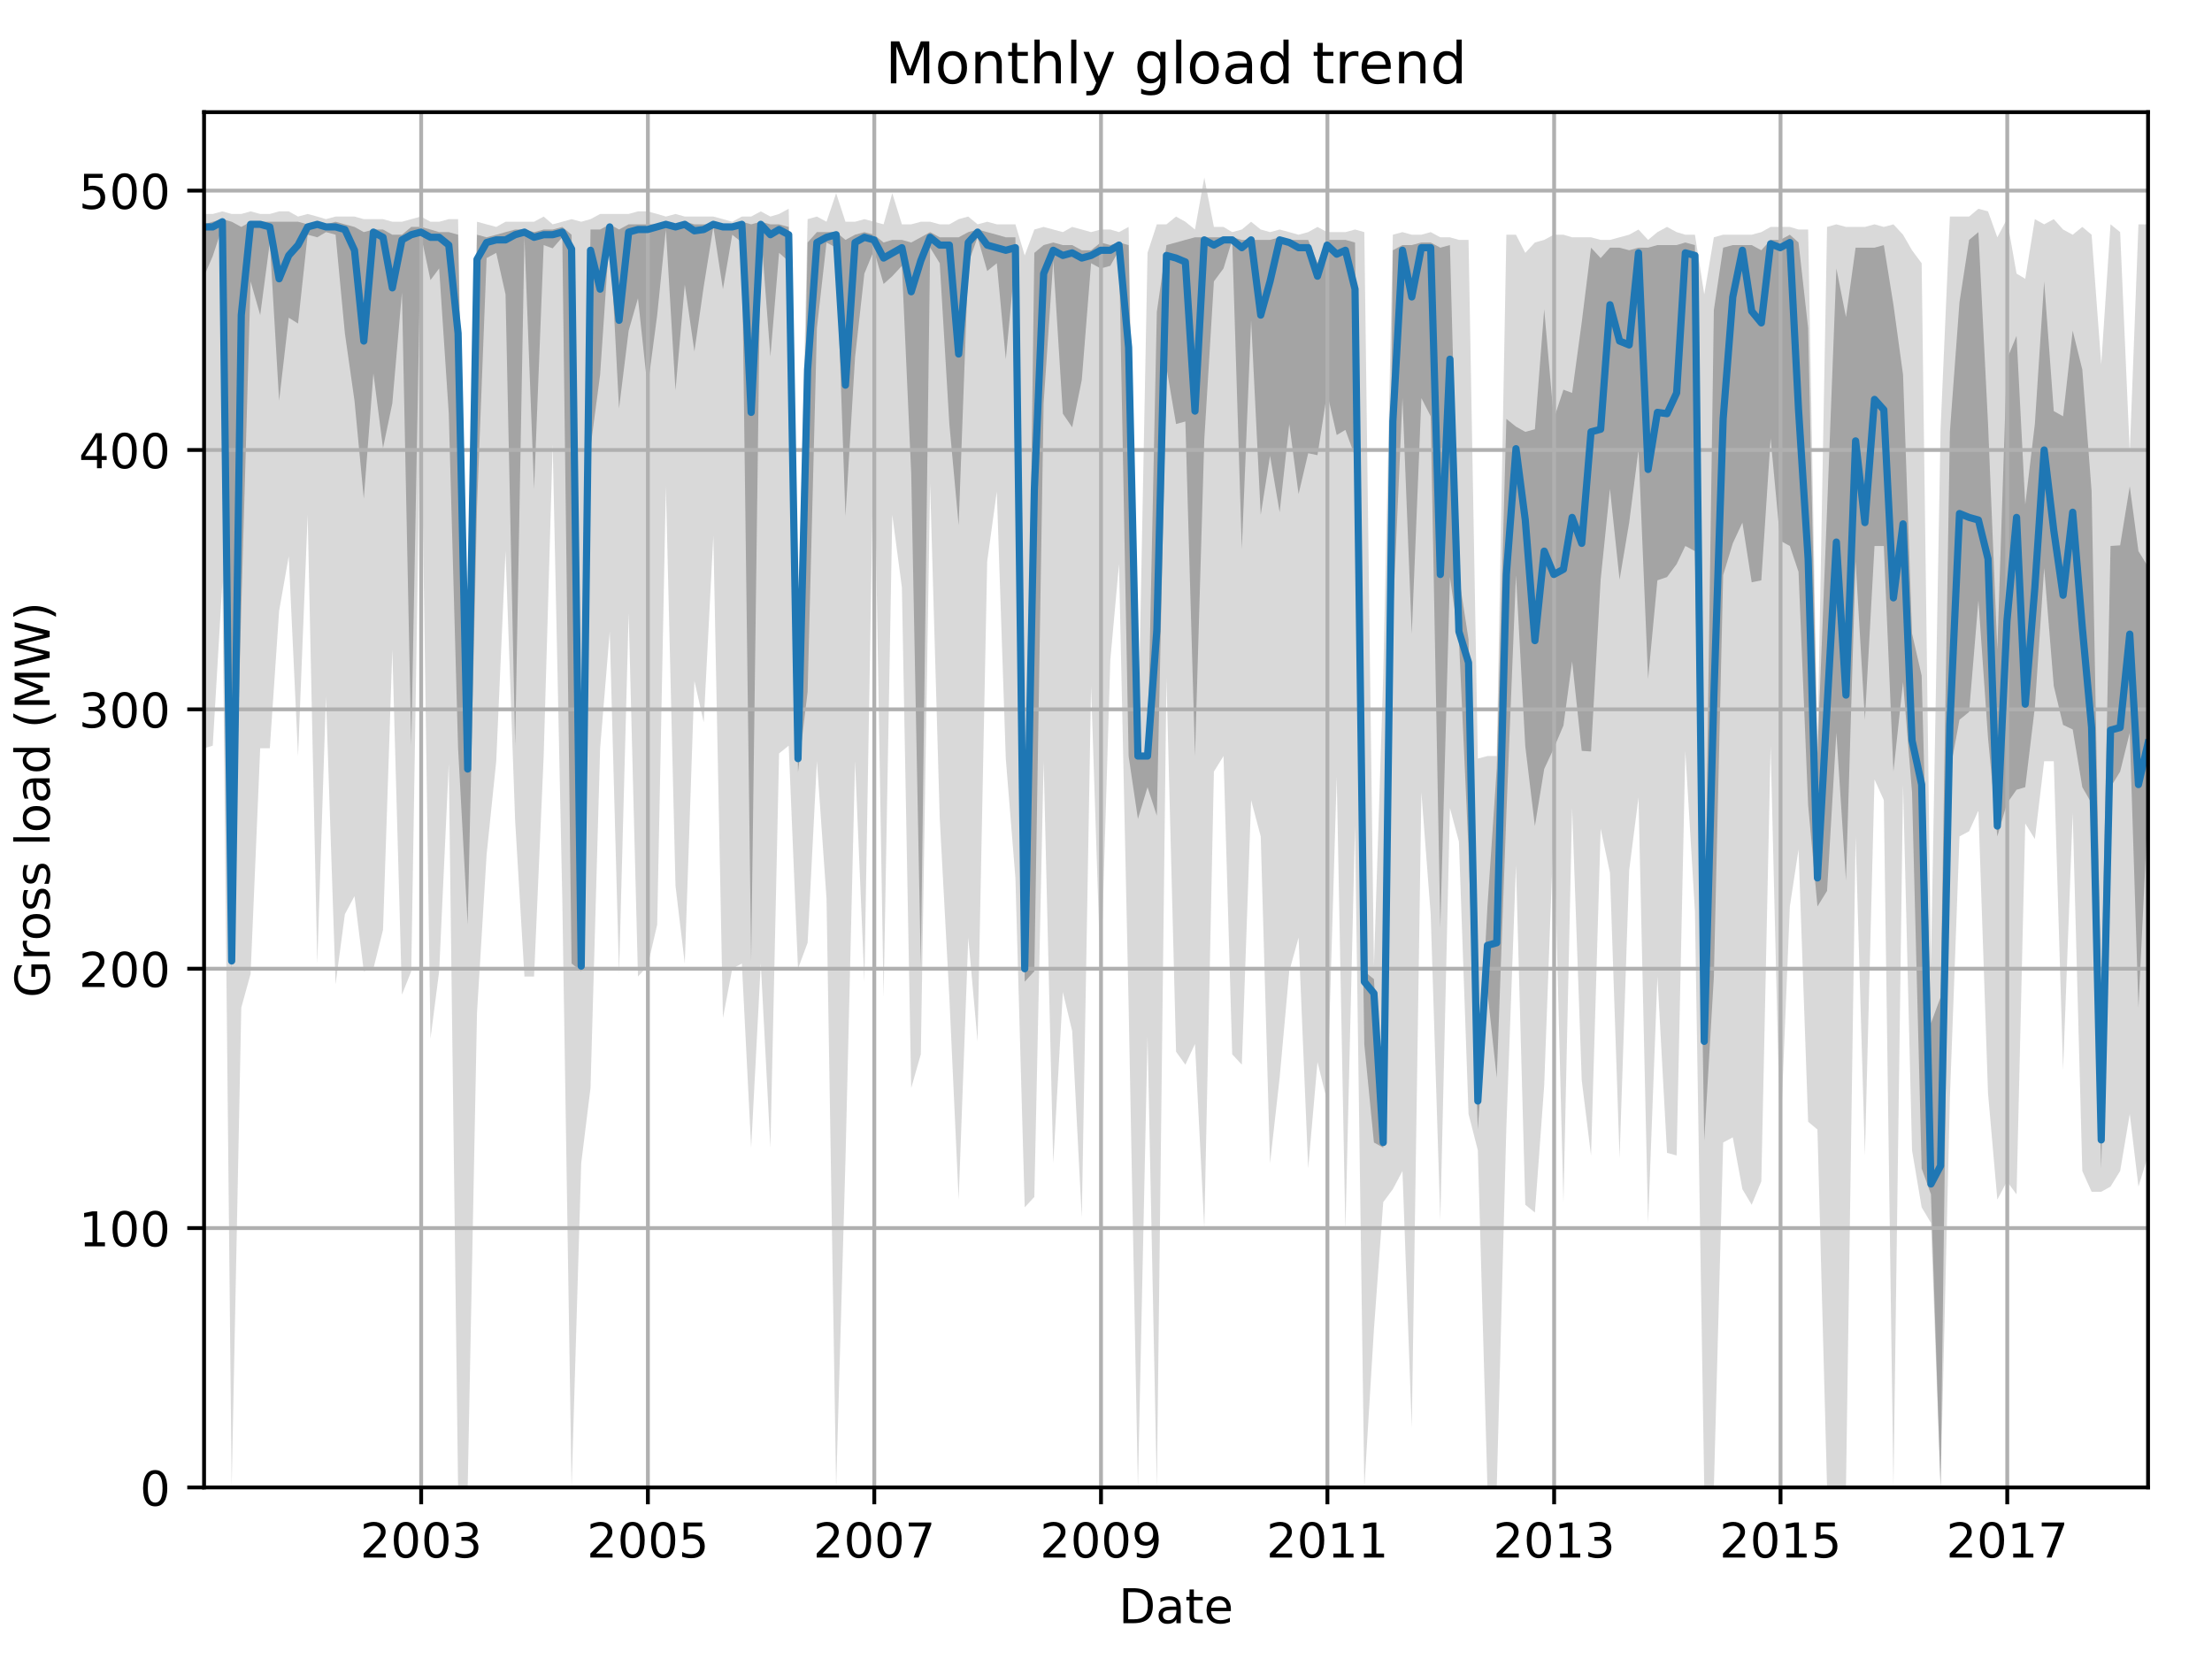 <?xml version="1.0" encoding="utf-8" standalone="no"?>
<!DOCTYPE svg PUBLIC "-//W3C//DTD SVG 1.1//EN"
  "http://www.w3.org/Graphics/SVG/1.1/DTD/svg11.dtd">
<!-- Created with matplotlib (http://matplotlib.org/) -->
<svg height="345.6pt" version="1.1" viewBox="0 0 460.8 345.6" width="460.8pt" xmlns="http://www.w3.org/2000/svg" xmlns:xlink="http://www.w3.org/1999/xlink">
 <defs>
  <style type="text/css">
*{stroke-linecap:butt;stroke-linejoin:round;}
  </style>
 </defs>
 <g id="figure_1">
  <g id="patch_1">
   <path d="M 0 345.6 
L 460.8 345.6 
L 460.8 0 
L 0 0 
z
" style="fill:none;"/>
  </g>
  <g id="axes_1">
   <g id="patch_2">
    <path d="M 42.511 309.863 
L 447.48 309.863 
L 447.48 23.365 
L 42.511 23.365 
z
" style="fill:none;"/>
   </g>
   <g id="PolyCollection_1">
    <path clip-path="url(#p4385feba53)" d="M 42.511 44.572 
L 42.511 155.876 
L 44.32 155.335 
L 46.323 121.296 
L 48.261 309.863 
L 50.264 209.906 
L 52.203 202.882 
L 54.205 155.876 
L 56.208 155.876 
L 58.147 127.239 
L 60.149 115.893 
L 62.088 157.497 
L 64.091 107.248 
L 66.094 200.721 
L 67.903 145.069 
L 69.905 205.044 
L 71.844 190.455 
L 73.847 186.673 
L 75.785 202.342 
L 77.788 201.802 
L 79.791 193.697 
L 81.729 135.344 
L 83.732 207.205 
L 85.67 202.342 
L 87.673 79.692 
L 89.676 216.39 
L 91.485 202.342 
L 93.488 159.117 
L 95.426 309.863 
L 97.429 309.863 
L 99.367 210.987 
L 101.37 178.028 
L 103.373 158.577 
L 105.311 114.812 
L 107.314 171.004 
L 109.252 203.423 
L 111.255 203.423 
L 113.258 157.497 
L 115.132 92.66 
L 117.135 187.214 
L 119.073 309.863 
L 121.076 242.325 
L 123.014 226.656 
L 125.017 155.876 
L 127.02 131.562 
L 128.958 202.882 
L 130.961 127.78 
L 132.899 203.423 
L 134.902 201.262 
L 136.905 192.617 
L 138.714 101.305 
L 140.717 184.512 
L 142.655 200.721 
L 144.658 141.828 
L 146.596 150.473 
L 148.599 111.57 
L 150.602 212.068 
L 152.54 201.802 
L 154.543 200.721 
L 156.481 239.083 
L 158.484 200.721 
L 160.487 239.083 
L 162.296 156.956 
L 164.299 155.335 
L 166.237 201.802 
L 168.24 196.399 
L 170.178 158.577 
L 172.181 187.214 
L 174.184 309.863 
L 176.123 241.785 
L 178.125 158.577 
L 180.064 204.503 
L 182.067 88.337 
L 184.069 207.745 
L 185.878 107.248 
L 187.881 122.377 
L 189.82 226.656 
L 191.822 219.632 
L 193.761 100.764 
L 195.764 170.464 
L 197.767 207.745 
L 199.705 249.889 
L 201.708 195.318 
L 203.646 216.93 
L 205.649 116.973 
L 207.652 102.385 
L 209.525 158.037 
L 211.528 182.891 
L 213.466 251.51 
L 215.469 249.349 
L 217.408 158.577 
L 219.41 242.325 
L 221.413 206.665 
L 223.352 214.769 
L 225.355 253.671 
L 227.293 142.908 
L 229.296 203.963 
L 231.299 137.505 
L 233.108 117.514 
L 235.11 209.366 
L 237.049 309.863 
L 239.052 215.85 
L 240.99 309.863 
L 242.993 141.287 
L 244.996 219.092 
L 246.934 221.793 
L 248.937 217.471 
L 250.875 255.833 
L 252.878 160.738 
L 254.881 157.497 
L 256.69 219.632 
L 258.693 221.793 
L 260.631 166.682 
L 262.634 174.246 
L 264.572 242.325 
L 266.575 224.495 
L 268.578 202.342 
L 270.516 195.318 
L 272.519 243.406 
L 274.457 221.253 
L 276.46 229.358 
L 278.463 161.819 
L 280.272 256.373 
L 282.275 172.085 
L 284.213 309.863 
L 286.216 276.905 
L 288.154 250.43 
L 290.157 247.728 
L 292.16 243.946 
L 294.098 297.436 
L 296.101 165.061 
L 298.04 190.455 
L 300.042 254.212 
L 302.045 168.303 
L 303.919 175.327 
L 305.922 232.059 
L 307.86 239.623 
L 309.863 309.863 
L 311.801 309.863 
L 313.804 234.761 
L 315.807 180.19 
L 317.745 250.97 
L 319.748 252.591 
L 321.686 226.116 
L 323.689 171.545 
L 325.692 250.43 
L 327.501 168.303 
L 329.504 225.035 
L 331.442 240.704 
L 333.445 172.625 
L 335.384 181.81 
L 337.386 241.244 
L 339.389 181.27 
L 341.328 166.142 
L 343.33 254.752 
L 345.269 203.423 
L 347.272 240.164 
L 349.274 240.704 
L 351.083 156.416 
L 353.086 189.915 
L 355.025 309.863 
L 357.028 309.863 
L 358.966 238.003 
L 360.969 236.922 
L 362.972 247.728 
L 364.91 250.97 
L 366.913 246.107 
L 368.851 155.335 
L 370.854 238.003 
L 372.857 188.834 
L 374.666 176.948 
L 376.669 233.68 
L 378.607 235.301 
L 380.61 309.863 
L 382.548 309.863 
L 384.551 309.863 
L 386.554 174.246 
L 388.492 240.704 
L 390.495 162.359 
L 392.433 166.682 
L 394.436 309.863 
L 396.439 163.44 
L 398.313 239.623 
L 400.315 251.51 
L 402.254 254.752 
L 404.257 309.863 
L 406.195 228.817 
L 408.198 174.246 
L 410.201 173.166 
L 412.139 168.843 
L 414.142 227.737 
L 416.08 249.889 
L 418.083 246.107 
L 420.086 248.809 
L 421.895 171.545 
L 423.898 174.786 
L 425.836 158.577 
L 427.839 158.577 
L 429.777 222.874 
L 431.78 169.383 
L 433.783 243.946 
L 435.721 248.268 
L 437.724 248.268 
L 439.662 247.188 
L 441.665 243.946 
L 443.668 232.059 
L 445.477 247.188 
L 447.48 240.704 
L 447.48 46.733 
L 447.48 46.733 
L 445.477 46.733 
L 443.668 94.281 
L 441.665 48.354 
L 439.662 46.733 
L 437.724 75.91 
L 435.721 48.895 
L 433.783 47.274 
L 431.78 48.895 
L 429.777 47.814 
L 427.839 45.653 
L 425.836 46.733 
L 423.898 45.653 
L 421.895 58.08 
L 420.086 56.999 
L 418.083 45.653 
L 416.08 49.435 
L 414.142 44.032 
L 412.139 43.492 
L 410.201 45.112 
L 408.198 45.112 
L 406.195 45.112 
L 404.257 89.418 
L 402.254 201.262 
L 400.315 54.838 
L 398.313 52.136 
L 396.439 48.895 
L 394.436 46.733 
L 392.433 47.274 
L 390.495 46.733 
L 388.492 47.274 
L 386.554 47.274 
L 384.551 47.274 
L 382.548 46.733 
L 380.61 47.274 
L 378.607 155.876 
L 376.669 47.814 
L 374.666 47.814 
L 372.857 47.274 
L 370.854 47.274 
L 368.851 47.274 
L 366.913 48.354 
L 364.91 48.895 
L 362.972 48.895 
L 360.969 48.895 
L 358.966 48.895 
L 357.028 49.435 
L 355.025 61.322 
L 353.086 48.895 
L 351.083 48.895 
L 349.274 48.354 
L 347.272 47.274 
L 345.269 48.354 
L 343.33 49.975 
L 341.328 47.814 
L 339.389 48.895 
L 337.386 49.435 
L 335.384 49.975 
L 333.445 49.975 
L 331.442 49.435 
L 329.504 49.435 
L 327.501 49.435 
L 325.692 48.895 
L 323.689 48.895 
L 321.686 49.975 
L 319.748 50.516 
L 317.745 52.677 
L 315.807 48.895 
L 313.804 48.895 
L 311.801 157.497 
L 309.863 157.497 
L 307.86 158.037 
L 305.922 49.975 
L 303.919 49.975 
L 302.045 49.435 
L 300.042 49.435 
L 298.04 48.354 
L 296.101 48.895 
L 294.098 48.895 
L 292.16 48.354 
L 290.157 48.895 
L 288.154 140.747 
L 286.216 201.262 
L 284.213 48.354 
L 282.275 47.814 
L 280.272 48.354 
L 278.463 48.354 
L 276.46 48.354 
L 274.457 47.274 
L 272.519 48.354 
L 270.516 48.895 
L 268.578 48.354 
L 266.575 47.814 
L 264.572 48.354 
L 262.634 47.814 
L 260.631 46.193 
L 258.693 47.814 
L 256.69 48.354 
L 254.881 47.274 
L 252.878 47.274 
L 250.875 37.008 
L 248.937 47.814 
L 246.934 46.193 
L 244.996 45.112 
L 242.993 46.733 
L 240.99 46.733 
L 239.052 52.677 
L 237.049 155.876 
L 235.11 47.274 
L 233.108 48.354 
L 231.299 47.814 
L 229.296 47.814 
L 227.293 48.354 
L 225.355 47.814 
L 223.352 47.274 
L 221.413 48.354 
L 219.41 47.814 
L 217.408 47.274 
L 215.469 47.814 
L 213.466 53.217 
L 211.528 46.733 
L 209.525 46.733 
L 207.652 46.733 
L 205.649 46.193 
L 203.646 46.733 
L 201.708 45.112 
L 199.705 45.653 
L 197.767 46.733 
L 195.764 46.733 
L 193.761 46.193 
L 191.822 46.193 
L 189.82 46.733 
L 187.881 46.733 
L 185.878 40.25 
L 184.069 46.733 
L 182.067 46.193 
L 180.064 45.653 
L 178.125 46.193 
L 176.123 46.193 
L 174.184 40.25 
L 172.181 46.193 
L 170.178 45.112 
L 168.24 45.653 
L 166.237 133.723 
L 164.299 43.492 
L 162.296 44.572 
L 160.487 45.112 
L 158.484 44.032 
L 156.481 45.112 
L 154.543 45.112 
L 152.54 46.193 
L 150.602 45.653 
L 148.599 45.112 
L 146.596 45.112 
L 144.658 45.112 
L 142.655 45.112 
L 140.717 44.572 
L 138.714 45.112 
L 136.905 44.572 
L 134.902 44.032 
L 132.899 44.032 
L 130.961 44.572 
L 128.958 44.572 
L 127.02 44.572 
L 125.017 44.572 
L 123.014 45.653 
L 121.076 46.193 
L 119.073 45.653 
L 117.135 46.193 
L 115.132 46.733 
L 113.258 45.112 
L 111.255 46.193 
L 109.252 46.193 
L 107.314 46.193 
L 105.311 46.193 
L 103.373 47.274 
L 101.37 46.733 
L 99.367 46.193 
L 97.429 155.335 
L 95.426 45.653 
L 93.488 45.653 
L 91.485 46.193 
L 89.676 46.193 
L 87.673 45.112 
L 85.67 45.653 
L 83.732 46.193 
L 81.729 46.193 
L 79.791 45.653 
L 77.788 45.653 
L 75.785 45.653 
L 73.847 45.112 
L 71.844 45.112 
L 69.905 45.112 
L 67.903 45.653 
L 66.094 45.112 
L 64.091 44.572 
L 62.088 45.112 
L 60.149 44.032 
L 58.147 44.032 
L 56.208 44.572 
L 54.205 44.572 
L 52.203 44.032 
L 50.264 44.572 
L 48.261 44.572 
L 46.323 44.032 
L 44.32 44.572 
L 42.511 44.572 
z
" style="fill:#808080;fill-opacity:0.3;"/>
   </g>
   <g id="PolyCollection_2">
    <path clip-path="url(#p4385feba53)" d="M 42.511 46.733 
L 42.511 57.54 
L 44.32 53.352 
L 46.323 47.274 
L 48.261 202.342 
L 50.264 126.699 
L 52.203 58.62 
L 54.205 65.644 
L 56.208 50.516 
L 58.147 83.474 
L 60.149 66.184 
L 62.088 67.4 
L 64.091 48.895 
L 66.094 49.435 
L 67.903 48.354 
L 69.905 48.895 
L 71.844 69.426 
L 73.847 83.474 
L 75.785 103.871 
L 77.788 77.801 
L 79.791 93.335 
L 81.729 84.015 
L 83.732 60.916 
L 85.67 155.335 
L 87.673 48.895 
L 89.676 58.35 
L 91.485 55.919 
L 93.488 86.176 
L 95.426 155.876 
L 97.429 192.617 
L 99.367 105.627 
L 101.37 53.757 
L 103.373 52.677 
L 105.311 61.322 
L 107.314 155.335 
L 109.252 49.435 
L 111.255 101.845 
L 113.258 51.056 
L 115.132 51.731 
L 117.135 49.435 
L 119.073 200.721 
L 121.076 202.342 
L 123.014 93.2 
L 125.017 78.071 
L 127.02 48.354 
L 128.958 85.095 
L 130.961 68.886 
L 132.899 62.132 
L 134.902 80.773 
L 136.905 65.644 
L 138.714 47.814 
L 140.717 81.313 
L 142.655 59.296 
L 144.658 73.208 
L 146.596 59.701 
L 148.599 47.274 
L 150.602 60.241 
L 152.54 48.895 
L 154.543 50.516 
L 156.481 200.181 
L 158.484 47.814 
L 160.487 74.289 
L 162.296 52.677 
L 164.299 54.433 
L 166.237 160.874 
L 168.24 144.124 
L 170.178 68.346 
L 172.181 50.516 
L 174.184 51.596 
L 176.123 107.518 
L 178.125 74.424 
L 180.064 56.999 
L 182.067 52.136 
L 184.069 59.16 
L 185.878 57.54 
L 187.881 55.378 
L 189.82 98.603 
L 191.822 201.262 
L 193.761 51.596 
L 195.764 54.838 
L 197.767 88.337 
L 199.705 109.409 
L 201.708 54.838 
L 203.646 49.435 
L 205.649 56.459 
L 207.652 54.838 
L 209.525 74.829 
L 211.528 53.757 
L 213.466 204.503 
L 215.469 202.342 
L 217.408 84.015 
L 219.41 54.298 
L 221.413 86.176 
L 223.352 89.013 
L 225.355 79.152 
L 227.293 54.838 
L 229.296 55.919 
L 231.299 55.378 
L 233.108 52.136 
L 235.11 157.497 
L 237.049 170.599 
L 239.052 163.98 
L 240.99 169.924 
L 242.993 76.585 
L 244.996 88.337 
L 246.934 87.797 
L 248.937 157.497 
L 250.875 91.579 
L 252.878 58.62 
L 254.881 55.919 
L 256.69 49.975 
L 258.693 114.407 
L 260.631 66.725 
L 262.634 107.248 
L 264.572 94.956 
L 266.575 106.708 
L 268.578 88.337 
L 270.516 102.925 
L 272.519 94.416 
L 274.457 94.821 
L 276.46 81.853 
L 278.463 90.633 
L 280.272 89.553 
L 282.275 95.091 
L 284.213 217.606 
L 286.216 238.003 
L 288.154 239.083 
L 290.157 128.455 
L 292.16 82.934 
L 294.098 132.102 
L 296.101 82.934 
L 298.04 86.716 
L 300.042 193.292 
L 302.045 120.215 
L 303.919 133.183 
L 305.922 177.083 
L 307.86 235.301 
L 309.863 206.665 
L 311.801 224.495 
L 313.804 169.518 
L 315.807 119.81 
L 317.745 155.47 
L 319.748 172.085 
L 321.686 160.198 
L 323.689 155.876 
L 325.692 151.148 
L 327.501 137.775 
L 329.504 156.416 
L 331.442 156.551 
L 333.445 120.756 
L 335.384 101.845 
L 337.386 120.756 
L 339.389 108.869 
L 341.328 93.74 
L 343.33 141.422 
L 345.269 120.891 
L 347.272 120.215 
L 349.274 117.514 
L 351.083 113.732 
L 353.086 114.812 
L 355.025 237.597 
L 357.028 203.558 
L 358.966 119.81 
L 360.969 113.191 
L 362.972 108.869 
L 364.91 121.296 
L 366.913 120.891 
L 368.851 91.309 
L 370.854 112.651 
L 372.857 113.732 
L 374.666 119.135 
L 376.669 167.762 
L 378.607 188.834 
L 380.61 185.593 
L 382.548 152.634 
L 384.551 183.431 
L 386.554 116.973 
L 388.492 149.932 
L 390.495 113.732 
L 392.433 113.732 
L 394.436 160.738 
L 396.439 142.098 
L 398.313 165.061 
L 400.315 243.406 
L 402.254 248.809 
L 404.257 309.863 
L 406.195 160.738 
L 408.198 149.932 
L 410.201 148.311 
L 412.139 125.078 
L 414.142 153.714 
L 416.08 174.246 
L 418.083 167.357 
L 420.086 164.521 
L 421.895 163.98 
L 423.898 147.366 
L 425.836 118.324 
L 427.839 142.908 
L 429.777 151.013 
L 431.78 151.958 
L 433.783 163.98 
L 435.721 167.357 
L 437.724 243.406 
L 439.662 163.98 
L 441.665 160.738 
L 443.668 152.634 
L 445.477 209.906 
L 447.48 168.168 
L 447.48 118.054 
L 447.48 118.054 
L 445.477 114.812 
L 443.668 101.305 
L 441.665 113.597 
L 439.662 113.732 
L 437.724 208.286 
L 435.721 102.385 
L 433.783 76.991 
L 431.78 68.886 
L 429.777 86.716 
L 427.839 85.636 
L 425.836 58.62 
L 423.898 88.337 
L 421.895 105.087 
L 420.086 69.967 
L 418.083 74.829 
L 416.08 135.344 
L 414.142 88.202 
L 412.139 48.354 
L 410.201 49.975 
L 408.198 62.943 
L 406.195 89.958 
L 404.257 207.745 
L 402.254 213.148 
L 400.315 140.747 
L 398.313 131.967 
L 396.439 78.071 
L 394.436 63.483 
L 392.433 51.056 
L 390.495 51.596 
L 388.492 51.596 
L 386.554 51.596 
L 384.551 66.049 
L 382.548 55.919 
L 380.61 106.167 
L 378.607 156.956 
L 376.669 68.346 
L 374.666 50.516 
L 372.857 48.895 
L 370.854 49.975 
L 368.851 49.975 
L 366.913 52.136 
L 364.91 51.056 
L 362.972 51.056 
L 360.969 51.056 
L 358.966 51.596 
L 357.028 64.564 
L 355.025 201.802 
L 353.086 51.056 
L 351.083 50.516 
L 349.274 51.056 
L 347.272 51.056 
L 345.269 51.056 
L 343.33 51.596 
L 341.328 51.596 
L 339.389 52.136 
L 337.386 51.596 
L 335.384 51.596 
L 333.445 53.757 
L 331.442 51.596 
L 329.504 67.13 
L 327.501 81.853 
L 325.692 81.178 
L 323.689 87.257 
L 321.686 64.428 
L 319.748 89.418 
L 317.745 89.958 
L 315.807 88.877 
L 313.804 87.257 
L 311.801 160.063 
L 309.863 188.834 
L 307.86 226.116 
L 305.922 133.183 
L 303.919 120.215 
L 302.045 51.056 
L 300.042 51.596 
L 298.04 50.516 
L 296.101 50.516 
L 294.098 51.056 
L 292.16 51.056 
L 290.157 52.136 
L 288.154 235.841 
L 286.216 203.963 
L 284.213 202.342 
L 282.275 50.516 
L 280.272 49.975 
L 278.463 49.975 
L 276.46 49.975 
L 274.457 54.838 
L 272.519 49.975 
L 270.516 49.975 
L 268.578 49.975 
L 266.575 49.435 
L 264.572 49.975 
L 262.634 49.975 
L 260.631 49.975 
L 258.693 49.975 
L 256.69 49.435 
L 254.881 49.435 
L 252.878 49.435 
L 250.875 49.435 
L 248.937 49.435 
L 246.934 49.975 
L 244.996 50.516 
L 242.993 51.056 
L 240.99 64.969 
L 239.052 156.956 
L 237.049 157.497 
L 235.11 51.056 
L 233.108 50.516 
L 231.299 51.056 
L 229.296 50.516 
L 227.293 52.136 
L 225.355 52.136 
L 223.352 51.056 
L 221.413 51.056 
L 219.41 50.516 
L 217.408 51.056 
L 215.469 52.677 
L 213.466 200.721 
L 211.528 49.435 
L 209.525 49.435 
L 207.652 48.895 
L 205.649 48.354 
L 203.646 47.814 
L 201.708 48.354 
L 199.705 49.435 
L 197.767 49.435 
L 195.764 49.435 
L 193.761 48.354 
L 191.822 49.435 
L 189.82 50.516 
L 187.881 49.975 
L 185.878 49.975 
L 184.069 50.516 
L 182.067 48.895 
L 180.064 48.354 
L 178.125 48.895 
L 176.123 49.975 
L 174.184 48.354 
L 172.181 48.354 
L 170.178 48.354 
L 168.24 50.516 
L 166.237 157.497 
L 164.299 47.274 
L 162.296 46.733 
L 160.487 46.733 
L 158.484 46.193 
L 156.481 46.733 
L 154.543 46.193 
L 152.54 46.733 
L 150.602 46.733 
L 148.599 46.733 
L 146.596 46.733 
L 144.658 46.733 
L 142.655 46.193 
L 140.717 46.733 
L 138.714 46.733 
L 136.905 46.733 
L 134.902 46.733 
L 132.899 46.733 
L 130.961 46.733 
L 128.958 47.814 
L 127.02 46.733 
L 125.017 47.814 
L 123.014 47.814 
L 121.076 200.721 
L 119.073 48.895 
L 117.135 47.274 
L 115.132 47.814 
L 113.258 47.814 
L 111.255 48.354 
L 109.252 47.814 
L 107.314 47.814 
L 105.311 48.354 
L 103.373 48.895 
L 101.37 49.435 
L 99.367 48.895 
L 97.429 156.416 
L 95.426 48.895 
L 93.488 48.354 
L 91.485 48.354 
L 89.676 47.814 
L 87.673 47.274 
L 85.67 47.274 
L 83.732 48.895 
L 81.729 48.895 
L 79.791 47.814 
L 77.788 47.814 
L 75.785 48.354 
L 73.847 47.274 
L 71.844 46.733 
L 69.905 46.193 
L 67.903 46.733 
L 66.094 46.193 
L 64.091 46.733 
L 62.088 46.193 
L 60.149 46.193 
L 58.147 46.193 
L 56.208 46.193 
L 54.205 46.193 
L 52.203 46.193 
L 50.264 47.274 
L 48.261 46.193 
L 46.323 45.653 
L 44.32 46.193 
L 42.511 46.733 
z
" style="fill:#808080;fill-opacity:0.6;"/>
   </g>
   <g id="matplotlib.axis_1">
    <g id="xtick_1">
     <g id="line2d_1">
      <path clip-path="url(#p4385feba53)" d="M 87.737 309.863 
L 87.737 23.365 
" style="fill:none;stroke:#b0b0b0;stroke-linecap:square;stroke-width:0.8;"/>
     </g>
     <g id="line2d_2">
      <defs>
       <path d="M 0 0 
L 0 3.5 
" id="me9381b3ba0" style="stroke:#000000;stroke-width:0.8;"/>
      </defs>
      <g>
       <use style="stroke:#000000;stroke-width:0.8;" x="87.737" xlink:href="#me9381b3ba0" y="309.863"/>
      </g>
     </g>
     <g id="text_1">
      <!-- 2003 -->
      <defs>
       <path d="M 19.188 8.297 
L 53.609 8.297 
L 53.609 0 
L 7.328 0 
L 7.328 8.297 
Q 12.938 14.109 22.625 23.891 
Q 32.328 33.688 34.812 36.531 
Q 39.547 41.844 41.422 45.531 
Q 43.312 49.219 43.312 52.781 
Q 43.312 58.594 39.234 62.25 
Q 35.156 65.922 28.609 65.922 
Q 23.969 65.922 18.812 64.312 
Q 13.672 62.703 7.812 59.422 
L 7.812 69.391 
Q 13.766 71.781 18.938 73 
Q 24.125 74.219 28.422 74.219 
Q 39.75 74.219 46.484 68.547 
Q 53.219 62.891 53.219 53.422 
Q 53.219 48.922 51.531 44.891 
Q 49.859 40.875 45.406 35.406 
Q 44.188 33.984 37.641 27.219 
Q 31.109 20.453 19.188 8.297 
z
" id="DejaVuSans-32"/>
       <path d="M 31.781 66.406 
Q 24.172 66.406 20.328 58.906 
Q 16.5 51.422 16.5 36.375 
Q 16.5 21.391 20.328 13.891 
Q 24.172 6.391 31.781 6.391 
Q 39.453 6.391 43.281 13.891 
Q 47.125 21.391 47.125 36.375 
Q 47.125 51.422 43.281 58.906 
Q 39.453 66.406 31.781 66.406 
z
M 31.781 74.219 
Q 44.047 74.219 50.516 64.516 
Q 56.984 54.828 56.984 36.375 
Q 56.984 17.969 50.516 8.266 
Q 44.047 -1.422 31.781 -1.422 
Q 19.531 -1.422 13.062 8.266 
Q 6.594 17.969 6.594 36.375 
Q 6.594 54.828 13.062 64.516 
Q 19.531 74.219 31.781 74.219 
z
" id="DejaVuSans-30"/>
       <path d="M 40.578 39.312 
Q 47.656 37.797 51.625 33 
Q 55.609 28.219 55.609 21.188 
Q 55.609 10.406 48.188 4.484 
Q 40.766 -1.422 27.094 -1.422 
Q 22.516 -1.422 17.656 -0.516 
Q 12.797 0.391 7.625 2.203 
L 7.625 11.719 
Q 11.719 9.328 16.594 8.109 
Q 21.484 6.891 26.812 6.891 
Q 36.078 6.891 40.938 10.547 
Q 45.797 14.203 45.797 21.188 
Q 45.797 27.641 41.281 31.266 
Q 36.766 34.906 28.719 34.906 
L 20.219 34.906 
L 20.219 43.016 
L 29.109 43.016 
Q 36.375 43.016 40.234 45.922 
Q 44.094 48.828 44.094 54.297 
Q 44.094 59.906 40.109 62.906 
Q 36.141 65.922 28.719 65.922 
Q 24.656 65.922 20.016 65.031 
Q 15.375 64.156 9.812 62.312 
L 9.812 71.094 
Q 15.438 72.656 20.344 73.438 
Q 25.25 74.219 29.594 74.219 
Q 40.828 74.219 47.359 69.109 
Q 53.906 64.016 53.906 55.328 
Q 53.906 49.266 50.438 45.094 
Q 46.969 40.922 40.578 39.312 
z
" id="DejaVuSans-33"/>
      </defs>
      <g transform="translate(75.012 324.462)scale(0.1 -0.1)">
       <use xlink:href="#DejaVuSans-32"/>
       <use x="63.623" xlink:href="#DejaVuSans-30"/>
       <use x="127.246" xlink:href="#DejaVuSans-30"/>
       <use x="190.869" xlink:href="#DejaVuSans-33"/>
      </g>
     </g>
    </g>
    <g id="xtick_2">
     <g id="line2d_3">
      <path clip-path="url(#p4385feba53)" d="M 134.967 309.863 
L 134.967 23.365 
" style="fill:none;stroke:#b0b0b0;stroke-linecap:square;stroke-width:0.8;"/>
     </g>
     <g id="line2d_4">
      <g>
       <use style="stroke:#000000;stroke-width:0.8;" x="134.967" xlink:href="#me9381b3ba0" y="309.863"/>
      </g>
     </g>
     <g id="text_2">
      <!-- 2005 -->
      <defs>
       <path d="M 10.797 72.906 
L 49.516 72.906 
L 49.516 64.594 
L 19.828 64.594 
L 19.828 46.734 
Q 21.969 47.469 24.109 47.828 
Q 26.266 48.188 28.422 48.188 
Q 40.625 48.188 47.75 41.5 
Q 54.891 34.812 54.891 23.391 
Q 54.891 11.625 47.562 5.094 
Q 40.234 -1.422 26.906 -1.422 
Q 22.312 -1.422 17.547 -0.641 
Q 12.797 0.141 7.719 1.703 
L 7.719 11.625 
Q 12.109 9.234 16.797 8.062 
Q 21.484 6.891 26.703 6.891 
Q 35.156 6.891 40.078 11.328 
Q 45.016 15.766 45.016 23.391 
Q 45.016 31 40.078 35.438 
Q 35.156 39.891 26.703 39.891 
Q 22.75 39.891 18.812 39.016 
Q 14.891 38.141 10.797 36.281 
z
" id="DejaVuSans-35"/>
      </defs>
      <g transform="translate(122.242 324.462)scale(0.1 -0.1)">
       <use xlink:href="#DejaVuSans-32"/>
       <use x="63.623" xlink:href="#DejaVuSans-30"/>
       <use x="127.246" xlink:href="#DejaVuSans-30"/>
       <use x="190.869" xlink:href="#DejaVuSans-35"/>
      </g>
     </g>
    </g>
    <g id="xtick_3">
     <g id="line2d_5">
      <path clip-path="url(#p4385feba53)" d="M 182.131 309.863 
L 182.131 23.365 
" style="fill:none;stroke:#b0b0b0;stroke-linecap:square;stroke-width:0.8;"/>
     </g>
     <g id="line2d_6">
      <g>
       <use style="stroke:#000000;stroke-width:0.8;" x="182.131" xlink:href="#me9381b3ba0" y="309.863"/>
      </g>
     </g>
     <g id="text_3">
      <!-- 2007 -->
      <defs>
       <path d="M 8.203 72.906 
L 55.078 72.906 
L 55.078 68.703 
L 28.609 0 
L 18.312 0 
L 43.219 64.594 
L 8.203 64.594 
z
" id="DejaVuSans-37"/>
      </defs>
      <g transform="translate(169.406 324.462)scale(0.1 -0.1)">
       <use xlink:href="#DejaVuSans-32"/>
       <use x="63.623" xlink:href="#DejaVuSans-30"/>
       <use x="127.246" xlink:href="#DejaVuSans-30"/>
       <use x="190.869" xlink:href="#DejaVuSans-37"/>
      </g>
     </g>
    </g>
    <g id="xtick_4">
     <g id="line2d_7">
      <path clip-path="url(#p4385feba53)" d="M 229.36 309.863 
L 229.36 23.365 
" style="fill:none;stroke:#b0b0b0;stroke-linecap:square;stroke-width:0.8;"/>
     </g>
     <g id="line2d_8">
      <g>
       <use style="stroke:#000000;stroke-width:0.8;" x="229.36" xlink:href="#me9381b3ba0" y="309.863"/>
      </g>
     </g>
     <g id="text_4">
      <!-- 2009 -->
      <defs>
       <path d="M 10.984 1.516 
L 10.984 10.5 
Q 14.703 8.734 18.5 7.812 
Q 22.312 6.891 25.984 6.891 
Q 35.75 6.891 40.891 13.453 
Q 46.047 20.016 46.781 33.406 
Q 43.953 29.203 39.594 26.953 
Q 35.25 24.703 29.984 24.703 
Q 19.047 24.703 12.672 31.312 
Q 6.297 37.938 6.297 49.422 
Q 6.297 60.641 12.938 67.422 
Q 19.578 74.219 30.609 74.219 
Q 43.266 74.219 49.922 64.516 
Q 56.594 54.828 56.594 36.375 
Q 56.594 19.141 48.406 8.859 
Q 40.234 -1.422 26.422 -1.422 
Q 22.703 -1.422 18.891 -0.688 
Q 15.094 0.047 10.984 1.516 
z
M 30.609 32.422 
Q 37.25 32.422 41.125 36.953 
Q 45.016 41.5 45.016 49.422 
Q 45.016 57.281 41.125 61.844 
Q 37.25 66.406 30.609 66.406 
Q 23.969 66.406 20.094 61.844 
Q 16.219 57.281 16.219 49.422 
Q 16.219 41.5 20.094 36.953 
Q 23.969 32.422 30.609 32.422 
z
" id="DejaVuSans-39"/>
      </defs>
      <g transform="translate(216.635 324.462)scale(0.1 -0.1)">
       <use xlink:href="#DejaVuSans-32"/>
       <use x="63.623" xlink:href="#DejaVuSans-30"/>
       <use x="127.246" xlink:href="#DejaVuSans-30"/>
       <use x="190.869" xlink:href="#DejaVuSans-39"/>
      </g>
     </g>
    </g>
    <g id="xtick_5">
     <g id="line2d_9">
      <path clip-path="url(#p4385feba53)" d="M 276.525 309.863 
L 276.525 23.365 
" style="fill:none;stroke:#b0b0b0;stroke-linecap:square;stroke-width:0.8;"/>
     </g>
     <g id="line2d_10">
      <g>
       <use style="stroke:#000000;stroke-width:0.8;" x="276.525" xlink:href="#me9381b3ba0" y="309.863"/>
      </g>
     </g>
     <g id="text_5">
      <!-- 2011 -->
      <defs>
       <path d="M 12.406 8.297 
L 28.516 8.297 
L 28.516 63.922 
L 10.984 60.406 
L 10.984 69.391 
L 28.422 72.906 
L 38.281 72.906 
L 38.281 8.297 
L 54.391 8.297 
L 54.391 0 
L 12.406 0 
z
" id="DejaVuSans-31"/>
      </defs>
      <g transform="translate(263.8 324.462)scale(0.1 -0.1)">
       <use xlink:href="#DejaVuSans-32"/>
       <use x="63.623" xlink:href="#DejaVuSans-30"/>
       <use x="127.246" xlink:href="#DejaVuSans-31"/>
       <use x="190.869" xlink:href="#DejaVuSans-31"/>
      </g>
     </g>
    </g>
    <g id="xtick_6">
     <g id="line2d_11">
      <path clip-path="url(#p4385feba53)" d="M 323.754 309.863 
L 323.754 23.365 
" style="fill:none;stroke:#b0b0b0;stroke-linecap:square;stroke-width:0.8;"/>
     </g>
     <g id="line2d_12">
      <g>
       <use style="stroke:#000000;stroke-width:0.8;" x="323.754" xlink:href="#me9381b3ba0" y="309.863"/>
      </g>
     </g>
     <g id="text_6">
      <!-- 2013 -->
      <g transform="translate(311.029 324.462)scale(0.1 -0.1)">
       <use xlink:href="#DejaVuSans-32"/>
       <use x="63.623" xlink:href="#DejaVuSans-30"/>
       <use x="127.246" xlink:href="#DejaVuSans-31"/>
       <use x="190.869" xlink:href="#DejaVuSans-33"/>
      </g>
     </g>
    </g>
    <g id="xtick_7">
     <g id="line2d_13">
      <path clip-path="url(#p4385feba53)" d="M 370.918 309.863 
L 370.918 23.365 
" style="fill:none;stroke:#b0b0b0;stroke-linecap:square;stroke-width:0.8;"/>
     </g>
     <g id="line2d_14">
      <g>
       <use style="stroke:#000000;stroke-width:0.8;" x="370.918" xlink:href="#me9381b3ba0" y="309.863"/>
      </g>
     </g>
     <g id="text_7">
      <!-- 2015 -->
      <g transform="translate(358.193 324.462)scale(0.1 -0.1)">
       <use xlink:href="#DejaVuSans-32"/>
       <use x="63.623" xlink:href="#DejaVuSans-30"/>
       <use x="127.246" xlink:href="#DejaVuSans-31"/>
       <use x="190.869" xlink:href="#DejaVuSans-35"/>
      </g>
     </g>
    </g>
    <g id="xtick_8">
     <g id="line2d_15">
      <path clip-path="url(#p4385feba53)" d="M 418.148 309.863 
L 418.148 23.365 
" style="fill:none;stroke:#b0b0b0;stroke-linecap:square;stroke-width:0.8;"/>
     </g>
     <g id="line2d_16">
      <g>
       <use style="stroke:#000000;stroke-width:0.8;" x="418.148" xlink:href="#me9381b3ba0" y="309.863"/>
      </g>
     </g>
     <g id="text_8">
      <!-- 2017 -->
      <g transform="translate(405.423 324.462)scale(0.1 -0.1)">
       <use xlink:href="#DejaVuSans-32"/>
       <use x="63.623" xlink:href="#DejaVuSans-30"/>
       <use x="127.246" xlink:href="#DejaVuSans-31"/>
       <use x="190.869" xlink:href="#DejaVuSans-37"/>
      </g>
     </g>
    </g>
    <g id="text_9">
     <!-- Date -->
     <defs>
      <path d="M 19.672 64.797 
L 19.672 8.109 
L 31.594 8.109 
Q 46.688 8.109 53.688 14.938 
Q 60.688 21.781 60.688 36.531 
Q 60.688 51.172 53.688 57.984 
Q 46.688 64.797 31.594 64.797 
z
M 9.812 72.906 
L 30.078 72.906 
Q 51.266 72.906 61.172 64.094 
Q 71.094 55.281 71.094 36.531 
Q 71.094 17.672 61.125 8.828 
Q 51.172 0 30.078 0 
L 9.812 0 
z
" id="DejaVuSans-44"/>
      <path d="M 34.281 27.484 
Q 23.391 27.484 19.188 25 
Q 14.984 22.516 14.984 16.5 
Q 14.984 11.719 18.141 8.906 
Q 21.297 6.109 26.703 6.109 
Q 34.188 6.109 38.703 11.406 
Q 43.219 16.703 43.219 25.484 
L 43.219 27.484 
z
M 52.203 31.203 
L 52.203 0 
L 43.219 0 
L 43.219 8.297 
Q 40.141 3.328 35.547 0.953 
Q 30.953 -1.422 24.312 -1.422 
Q 15.922 -1.422 10.953 3.297 
Q 6 8.016 6 15.922 
Q 6 25.141 12.172 29.828 
Q 18.359 34.516 30.609 34.516 
L 43.219 34.516 
L 43.219 35.406 
Q 43.219 41.609 39.141 45 
Q 35.062 48.391 27.688 48.391 
Q 23 48.391 18.547 47.266 
Q 14.109 46.141 10.016 43.891 
L 10.016 52.203 
Q 14.938 54.109 19.578 55.047 
Q 24.219 56 28.609 56 
Q 40.484 56 46.344 49.844 
Q 52.203 43.703 52.203 31.203 
z
" id="DejaVuSans-61"/>
      <path d="M 18.312 70.219 
L 18.312 54.688 
L 36.812 54.688 
L 36.812 47.703 
L 18.312 47.703 
L 18.312 18.016 
Q 18.312 11.328 20.141 9.422 
Q 21.969 7.516 27.594 7.516 
L 36.812 7.516 
L 36.812 0 
L 27.594 0 
Q 17.188 0 13.234 3.875 
Q 9.281 7.766 9.281 18.016 
L 9.281 47.703 
L 2.688 47.703 
L 2.688 54.688 
L 9.281 54.688 
L 9.281 70.219 
z
" id="DejaVuSans-74"/>
      <path d="M 56.203 29.594 
L 56.203 25.203 
L 14.891 25.203 
Q 15.484 15.922 20.484 11.062 
Q 25.484 6.203 34.422 6.203 
Q 39.594 6.203 44.453 7.469 
Q 49.312 8.734 54.109 11.281 
L 54.109 2.781 
Q 49.266 0.734 44.188 -0.344 
Q 39.109 -1.422 33.891 -1.422 
Q 20.797 -1.422 13.156 6.188 
Q 5.516 13.812 5.516 26.812 
Q 5.516 40.234 12.766 48.109 
Q 20.016 56 32.328 56 
Q 43.359 56 49.781 48.891 
Q 56.203 41.797 56.203 29.594 
z
M 47.219 32.234 
Q 47.125 39.594 43.094 43.984 
Q 39.062 48.391 32.422 48.391 
Q 24.906 48.391 20.391 44.141 
Q 15.875 39.891 15.188 32.172 
z
" id="DejaVuSans-65"/>
     </defs>
     <g transform="translate(233.045 338.14)scale(0.1 -0.1)">
      <use xlink:href="#DejaVuSans-44"/>
      <use x="77.002" xlink:href="#DejaVuSans-61"/>
      <use x="138.281" xlink:href="#DejaVuSans-74"/>
      <use x="177.49" xlink:href="#DejaVuSans-65"/>
     </g>
    </g>
   </g>
   <g id="matplotlib.axis_2">
    <g id="ytick_1">
     <g id="line2d_17">
      <path clip-path="url(#p4385feba53)" d="M 42.511 309.863 
L 447.48 309.863 
" style="fill:none;stroke:#b0b0b0;stroke-linecap:square;stroke-width:0.8;"/>
     </g>
     <g id="line2d_18">
      <defs>
       <path d="M 0 0 
L -3.5 0 
" id="m72a2249e20" style="stroke:#000000;stroke-width:0.8;"/>
      </defs>
      <g>
       <use style="stroke:#000000;stroke-width:0.8;" x="42.511" xlink:href="#m72a2249e20" y="309.863"/>
      </g>
     </g>
     <g id="text_10">
      <!-- 0 -->
      <g transform="translate(29.149 313.663)scale(0.1 -0.1)">
       <use xlink:href="#DejaVuSans-30"/>
      </g>
     </g>
    </g>
    <g id="ytick_2">
     <g id="line2d_19">
      <path clip-path="url(#p4385feba53)" d="M 42.511 255.833 
L 447.48 255.833 
" style="fill:none;stroke:#b0b0b0;stroke-linecap:square;stroke-width:0.8;"/>
     </g>
     <g id="line2d_20">
      <g>
       <use style="stroke:#000000;stroke-width:0.8;" x="42.511" xlink:href="#m72a2249e20" y="255.833"/>
      </g>
     </g>
     <g id="text_11">
      <!-- 100 -->
      <g transform="translate(16.424 259.632)scale(0.1 -0.1)">
       <use xlink:href="#DejaVuSans-31"/>
       <use x="63.623" xlink:href="#DejaVuSans-30"/>
       <use x="127.246" xlink:href="#DejaVuSans-30"/>
      </g>
     </g>
    </g>
    <g id="ytick_3">
     <g id="line2d_21">
      <path clip-path="url(#p4385feba53)" d="M 42.511 201.802 
L 447.48 201.802 
" style="fill:none;stroke:#b0b0b0;stroke-linecap:square;stroke-width:0.8;"/>
     </g>
     <g id="line2d_22">
      <g>
       <use style="stroke:#000000;stroke-width:0.8;" x="42.511" xlink:href="#m72a2249e20" y="201.802"/>
      </g>
     </g>
     <g id="text_12">
      <!-- 200 -->
      <g transform="translate(16.424 205.601)scale(0.1 -0.1)">
       <use xlink:href="#DejaVuSans-32"/>
       <use x="63.623" xlink:href="#DejaVuSans-30"/>
       <use x="127.246" xlink:href="#DejaVuSans-30"/>
      </g>
     </g>
    </g>
    <g id="ytick_4">
     <g id="line2d_23">
      <path clip-path="url(#p4385feba53)" d="M 42.511 147.771 
L 447.48 147.771 
" style="fill:none;stroke:#b0b0b0;stroke-linecap:square;stroke-width:0.8;"/>
     </g>
     <g id="line2d_24">
      <g>
       <use style="stroke:#000000;stroke-width:0.8;" x="42.511" xlink:href="#m72a2249e20" y="147.771"/>
      </g>
     </g>
     <g id="text_13">
      <!-- 300 -->
      <g transform="translate(16.424 151.57)scale(0.1 -0.1)">
       <use xlink:href="#DejaVuSans-33"/>
       <use x="63.623" xlink:href="#DejaVuSans-30"/>
       <use x="127.246" xlink:href="#DejaVuSans-30"/>
      </g>
     </g>
    </g>
    <g id="ytick_5">
     <g id="line2d_25">
      <path clip-path="url(#p4385feba53)" d="M 42.511 93.74 
L 447.48 93.74 
" style="fill:none;stroke:#b0b0b0;stroke-linecap:square;stroke-width:0.8;"/>
     </g>
     <g id="line2d_26">
      <g>
       <use style="stroke:#000000;stroke-width:0.8;" x="42.511" xlink:href="#m72a2249e20" y="93.74"/>
      </g>
     </g>
     <g id="text_14">
      <!-- 400 -->
      <defs>
       <path d="M 37.797 64.312 
L 12.891 25.391 
L 37.797 25.391 
z
M 35.203 72.906 
L 47.609 72.906 
L 47.609 25.391 
L 58.016 25.391 
L 58.016 17.188 
L 47.609 17.188 
L 47.609 0 
L 37.797 0 
L 37.797 17.188 
L 4.891 17.188 
L 4.891 26.703 
z
" id="DejaVuSans-34"/>
      </defs>
      <g transform="translate(16.424 97.539)scale(0.1 -0.1)">
       <use xlink:href="#DejaVuSans-34"/>
       <use x="63.623" xlink:href="#DejaVuSans-30"/>
       <use x="127.246" xlink:href="#DejaVuSans-30"/>
      </g>
     </g>
    </g>
    <g id="ytick_6">
     <g id="line2d_27">
      <path clip-path="url(#p4385feba53)" d="M 42.511 39.709 
L 447.48 39.709 
" style="fill:none;stroke:#b0b0b0;stroke-linecap:square;stroke-width:0.8;"/>
     </g>
     <g id="line2d_28">
      <g>
       <use style="stroke:#000000;stroke-width:0.8;" x="42.511" xlink:href="#m72a2249e20" y="39.709"/>
      </g>
     </g>
     <g id="text_15">
      <!-- 500 -->
      <g transform="translate(16.424 43.509)scale(0.1 -0.1)">
       <use xlink:href="#DejaVuSans-35"/>
       <use x="63.623" xlink:href="#DejaVuSans-30"/>
       <use x="127.246" xlink:href="#DejaVuSans-30"/>
      </g>
     </g>
    </g>
    <g id="text_16">
     <!-- Gross load (MW) -->
     <defs>
      <path d="M 59.516 10.406 
L 59.516 29.984 
L 43.406 29.984 
L 43.406 38.094 
L 69.281 38.094 
L 69.281 6.781 
Q 63.578 2.734 56.688 0.656 
Q 49.812 -1.422 42 -1.422 
Q 24.906 -1.422 15.25 8.562 
Q 5.609 18.562 5.609 36.375 
Q 5.609 54.25 15.25 64.234 
Q 24.906 74.219 42 74.219 
Q 49.125 74.219 55.547 72.453 
Q 61.969 70.703 67.391 67.281 
L 67.391 56.781 
Q 61.922 61.422 55.766 63.766 
Q 49.609 66.109 42.828 66.109 
Q 29.438 66.109 22.719 58.641 
Q 16.016 51.172 16.016 36.375 
Q 16.016 21.625 22.719 14.156 
Q 29.438 6.688 42.828 6.688 
Q 48.047 6.688 52.141 7.594 
Q 56.25 8.5 59.516 10.406 
z
" id="DejaVuSans-47"/>
      <path d="M 41.109 46.297 
Q 39.594 47.172 37.812 47.578 
Q 36.031 48 33.891 48 
Q 26.266 48 22.188 43.047 
Q 18.109 38.094 18.109 28.812 
L 18.109 0 
L 9.078 0 
L 9.078 54.688 
L 18.109 54.688 
L 18.109 46.188 
Q 20.953 51.172 25.484 53.578 
Q 30.031 56 36.531 56 
Q 37.453 56 38.578 55.875 
Q 39.703 55.766 41.062 55.516 
z
" id="DejaVuSans-72"/>
      <path d="M 30.609 48.391 
Q 23.391 48.391 19.188 42.75 
Q 14.984 37.109 14.984 27.297 
Q 14.984 17.484 19.156 11.844 
Q 23.344 6.203 30.609 6.203 
Q 37.797 6.203 41.984 11.859 
Q 46.188 17.531 46.188 27.297 
Q 46.188 37.016 41.984 42.703 
Q 37.797 48.391 30.609 48.391 
z
M 30.609 56 
Q 42.328 56 49.016 48.375 
Q 55.719 40.766 55.719 27.297 
Q 55.719 13.875 49.016 6.219 
Q 42.328 -1.422 30.609 -1.422 
Q 18.844 -1.422 12.172 6.219 
Q 5.516 13.875 5.516 27.297 
Q 5.516 40.766 12.172 48.375 
Q 18.844 56 30.609 56 
z
" id="DejaVuSans-6f"/>
      <path d="M 44.281 53.078 
L 44.281 44.578 
Q 40.484 46.531 36.375 47.5 
Q 32.281 48.484 27.875 48.484 
Q 21.188 48.484 17.844 46.438 
Q 14.5 44.391 14.5 40.281 
Q 14.5 37.156 16.891 35.375 
Q 19.281 33.594 26.516 31.984 
L 29.594 31.297 
Q 39.156 29.25 43.188 25.516 
Q 47.219 21.781 47.219 15.094 
Q 47.219 7.469 41.188 3.016 
Q 35.156 -1.422 24.609 -1.422 
Q 20.219 -1.422 15.453 -0.562 
Q 10.688 0.297 5.422 2 
L 5.422 11.281 
Q 10.406 8.688 15.234 7.391 
Q 20.062 6.109 24.812 6.109 
Q 31.156 6.109 34.562 8.281 
Q 37.984 10.453 37.984 14.406 
Q 37.984 18.062 35.516 20.016 
Q 33.062 21.969 24.703 23.781 
L 21.578 24.516 
Q 13.234 26.266 9.516 29.906 
Q 5.812 33.547 5.812 39.891 
Q 5.812 47.609 11.281 51.797 
Q 16.75 56 26.812 56 
Q 31.781 56 36.172 55.266 
Q 40.578 54.547 44.281 53.078 
z
" id="DejaVuSans-73"/>
      <path id="DejaVuSans-20"/>
      <path d="M 9.422 75.984 
L 18.406 75.984 
L 18.406 0 
L 9.422 0 
z
" id="DejaVuSans-6c"/>
      <path d="M 45.406 46.391 
L 45.406 75.984 
L 54.391 75.984 
L 54.391 0 
L 45.406 0 
L 45.406 8.203 
Q 42.578 3.328 38.25 0.953 
Q 33.938 -1.422 27.875 -1.422 
Q 17.969 -1.422 11.734 6.484 
Q 5.516 14.406 5.516 27.297 
Q 5.516 40.188 11.734 48.094 
Q 17.969 56 27.875 56 
Q 33.938 56 38.25 53.625 
Q 42.578 51.266 45.406 46.391 
z
M 14.797 27.297 
Q 14.797 17.391 18.875 11.75 
Q 22.953 6.109 30.078 6.109 
Q 37.203 6.109 41.297 11.75 
Q 45.406 17.391 45.406 27.297 
Q 45.406 37.203 41.297 42.844 
Q 37.203 48.484 30.078 48.484 
Q 22.953 48.484 18.875 42.844 
Q 14.797 37.203 14.797 27.297 
z
" id="DejaVuSans-64"/>
      <path d="M 31 75.875 
Q 24.469 64.656 21.281 53.656 
Q 18.109 42.672 18.109 31.391 
Q 18.109 20.125 21.312 9.062 
Q 24.516 -2 31 -13.188 
L 23.188 -13.188 
Q 15.875 -1.703 12.234 9.375 
Q 8.594 20.453 8.594 31.391 
Q 8.594 42.281 12.203 53.312 
Q 15.828 64.359 23.188 75.875 
z
" id="DejaVuSans-28"/>
      <path d="M 9.812 72.906 
L 24.516 72.906 
L 43.109 23.297 
L 61.812 72.906 
L 76.516 72.906 
L 76.516 0 
L 66.891 0 
L 66.891 64.016 
L 48.094 14.016 
L 38.188 14.016 
L 19.391 64.016 
L 19.391 0 
L 9.812 0 
z
" id="DejaVuSans-4d"/>
      <path d="M 3.328 72.906 
L 13.281 72.906 
L 28.609 11.281 
L 43.891 72.906 
L 54.984 72.906 
L 70.312 11.281 
L 85.594 72.906 
L 95.609 72.906 
L 77.297 0 
L 64.891 0 
L 49.516 63.281 
L 33.984 0 
L 21.578 0 
z
" id="DejaVuSans-57"/>
      <path d="M 8.016 75.875 
L 15.828 75.875 
Q 23.141 64.359 26.781 53.312 
Q 30.422 42.281 30.422 31.391 
Q 30.422 20.453 26.781 9.375 
Q 23.141 -1.703 15.828 -13.188 
L 8.016 -13.188 
Q 14.5 -2 17.703 9.062 
Q 20.906 20.125 20.906 31.391 
Q 20.906 42.672 17.703 53.656 
Q 14.5 64.656 8.016 75.875 
z
" id="DejaVuSans-29"/>
     </defs>
     <g transform="translate(10.344 207.835)rotate(-90)scale(0.1 -0.1)">
      <use xlink:href="#DejaVuSans-47"/>
      <use x="77.49" xlink:href="#DejaVuSans-72"/>
      <use x="118.572" xlink:href="#DejaVuSans-6f"/>
      <use x="179.754" xlink:href="#DejaVuSans-73"/>
      <use x="231.854" xlink:href="#DejaVuSans-73"/>
      <use x="283.953" xlink:href="#DejaVuSans-20"/>
      <use x="315.74" xlink:href="#DejaVuSans-6c"/>
      <use x="343.523" xlink:href="#DejaVuSans-6f"/>
      <use x="404.705" xlink:href="#DejaVuSans-61"/>
      <use x="465.984" xlink:href="#DejaVuSans-64"/>
      <use x="529.461" xlink:href="#DejaVuSans-20"/>
      <use x="561.248" xlink:href="#DejaVuSans-28"/>
      <use x="600.262" xlink:href="#DejaVuSans-4d"/>
      <use x="686.541" xlink:href="#DejaVuSans-57"/>
      <use x="785.418" xlink:href="#DejaVuSans-29"/>
     </g>
    </g>
   </g>
   <g id="line2d_29">
    <path clip-path="url(#p4385feba53)" d="M 42.511 47.274 
L 44.32 47.274 
L 46.323 46.193 
L 48.261 200.181 
L 50.264 65.644 
L 52.203 46.733 
L 54.205 46.733 
L 56.208 47.274 
L 58.147 58.08 
L 60.149 53.217 
L 62.088 51.056 
L 64.091 47.274 
L 66.094 46.733 
L 67.903 47.274 
L 69.905 47.274 
L 71.844 47.814 
L 73.847 52.136 
L 75.785 71.047 
L 77.788 48.354 
L 79.791 49.435 
L 81.729 59.971 
L 83.732 49.975 
L 85.67 48.895 
L 87.673 48.354 
L 89.676 49.435 
L 91.485 49.435 
L 93.488 51.056 
L 95.426 69.426 
L 97.429 160.198 
L 99.367 54.028 
L 101.37 50.516 
L 103.373 49.975 
L 105.311 49.975 
L 107.314 48.895 
L 109.252 48.354 
L 111.255 49.435 
L 113.258 48.895 
L 115.132 48.895 
L 117.135 48.354 
L 119.073 51.866 
L 121.076 201.262 
L 123.014 52.136 
L 125.017 60.241 
L 127.02 47.274 
L 128.958 66.725 
L 130.961 48.354 
L 132.899 47.814 
L 134.902 47.814 
L 138.714 46.733 
L 140.717 47.274 
L 142.655 46.733 
L 144.658 48.084 
L 146.596 47.814 
L 148.599 46.733 
L 150.602 47.274 
L 152.54 47.274 
L 154.543 46.733 
L 156.481 85.906 
L 158.484 46.733 
L 160.487 48.895 
L 162.296 47.814 
L 164.299 48.895 
L 166.237 158.037 
L 168.24 76.991 
L 170.178 50.516 
L 172.181 49.435 
L 174.184 48.895 
L 176.123 80.232 
L 178.125 50.516 
L 180.064 49.435 
L 182.067 49.975 
L 184.069 53.757 
L 187.881 51.596 
L 189.82 60.781 
L 191.822 54.298 
L 193.761 49.435 
L 195.764 51.056 
L 197.767 51.056 
L 199.705 73.749 
L 201.708 50.516 
L 203.646 48.354 
L 205.649 51.056 
L 209.525 52.136 
L 211.528 51.596 
L 213.466 201.802 
L 215.469 102.115 
L 217.408 56.999 
L 219.41 52.136 
L 221.413 53.217 
L 223.352 52.677 
L 225.355 53.757 
L 227.293 53.217 
L 229.296 52.136 
L 231.299 52.136 
L 233.108 51.056 
L 235.11 72.398 
L 237.049 157.497 
L 239.052 157.497 
L 240.99 131.292 
L 242.993 53.217 
L 244.996 53.757 
L 246.934 54.568 
L 248.937 85.636 
L 250.875 49.975 
L 252.878 51.056 
L 254.881 49.975 
L 256.69 49.975 
L 258.693 51.596 
L 260.631 49.975 
L 262.634 65.644 
L 264.572 58.62 
L 266.575 49.975 
L 268.578 50.516 
L 270.516 51.596 
L 272.519 51.596 
L 274.457 57.54 
L 276.46 51.056 
L 278.463 52.947 
L 280.272 52.136 
L 282.275 60.241 
L 284.213 204.503 
L 286.216 206.935 
L 288.154 238.003 
L 290.157 87.797 
L 292.16 52.136 
L 294.098 61.862 
L 296.101 51.596 
L 298.04 51.596 
L 300.042 119.675 
L 302.045 74.829 
L 303.919 131.562 
L 305.922 138.045 
L 307.86 229.358 
L 309.863 196.939 
L 311.801 196.399 
L 313.804 119.675 
L 315.807 93.47 
L 317.745 108.329 
L 319.748 133.453 
L 321.686 114.812 
L 323.689 119.675 
L 325.692 118.594 
L 327.501 107.788 
L 329.504 113.191 
L 331.442 89.958 
L 333.445 89.418 
L 335.384 63.483 
L 337.386 71.047 
L 339.389 71.858 
L 341.328 52.677 
L 343.33 97.793 
L 345.269 85.906 
L 347.272 86.176 
L 349.274 81.853 
L 351.083 52.677 
L 353.086 53.217 
L 355.025 216.93 
L 357.028 145.069 
L 358.966 87.257 
L 360.969 61.862 
L 362.972 52.136 
L 364.91 64.834 
L 366.913 67.265 
L 368.851 50.786 
L 370.854 51.596 
L 372.857 50.516 
L 374.666 85.365 
L 376.669 116.433 
L 378.607 182.891 
L 382.548 112.921 
L 384.551 144.799 
L 386.554 91.849 
L 388.492 108.869 
L 390.495 83.204 
L 392.433 85.365 
L 394.436 124.538 
L 396.439 109.139 
L 398.313 154.255 
L 400.315 163.44 
L 402.254 246.647 
L 404.257 242.865 
L 406.195 151.013 
L 408.198 106.978 
L 410.201 107.788 
L 412.139 108.329 
L 414.142 116.433 
L 416.08 172.085 
L 418.083 129.401 
L 420.086 107.788 
L 421.895 146.69 
L 423.898 122.377 
L 425.836 93.74 
L 427.839 110.49 
L 429.777 123.997 
L 431.78 106.708 
L 433.783 130.751 
L 435.721 151.553 
L 437.724 237.462 
L 439.662 152.093 
L 441.665 151.553 
L 443.668 132.102 
L 445.477 163.44 
L 447.48 154.795 
L 447.48 154.795 
" style="fill:none;stroke:#1f77b4;stroke-linecap:square;stroke-width:1.5;"/>
   </g>
   <g id="patch_3">
    <path d="M 42.511 309.863 
L 42.511 23.365 
" style="fill:none;stroke:#000000;stroke-linecap:square;stroke-linejoin:miter;stroke-width:0.8;"/>
   </g>
   <g id="patch_4">
    <path d="M 447.48 309.863 
L 447.48 23.365 
" style="fill:none;stroke:#000000;stroke-linecap:square;stroke-linejoin:miter;stroke-width:0.8;"/>
   </g>
   <g id="patch_5">
    <path d="M 42.511 309.863 
L 447.48 309.863 
" style="fill:none;stroke:#000000;stroke-linecap:square;stroke-linejoin:miter;stroke-width:0.8;"/>
   </g>
   <g id="patch_6">
    <path d="M 42.511 23.365 
L 447.48 23.365 
" style="fill:none;stroke:#000000;stroke-linecap:square;stroke-linejoin:miter;stroke-width:0.8;"/>
   </g>
   <g id="text_17">
    <!-- Monthly gload trend -->
    <defs>
     <path d="M 54.891 33.016 
L 54.891 0 
L 45.906 0 
L 45.906 32.719 
Q 45.906 40.484 42.875 44.328 
Q 39.844 48.188 33.797 48.188 
Q 26.516 48.188 22.312 43.547 
Q 18.109 38.922 18.109 30.906 
L 18.109 0 
L 9.078 0 
L 9.078 54.688 
L 18.109 54.688 
L 18.109 46.188 
Q 21.344 51.125 25.703 53.562 
Q 30.078 56 35.797 56 
Q 45.219 56 50.047 50.172 
Q 54.891 44.344 54.891 33.016 
z
" id="DejaVuSans-6e"/>
     <path d="M 54.891 33.016 
L 54.891 0 
L 45.906 0 
L 45.906 32.719 
Q 45.906 40.484 42.875 44.328 
Q 39.844 48.188 33.797 48.188 
Q 26.516 48.188 22.312 43.547 
Q 18.109 38.922 18.109 30.906 
L 18.109 0 
L 9.078 0 
L 9.078 75.984 
L 18.109 75.984 
L 18.109 46.188 
Q 21.344 51.125 25.703 53.562 
Q 30.078 56 35.797 56 
Q 45.219 56 50.047 50.172 
Q 54.891 44.344 54.891 33.016 
z
" id="DejaVuSans-68"/>
     <path d="M 32.172 -5.078 
Q 28.375 -14.844 24.75 -17.812 
Q 21.141 -20.797 15.094 -20.797 
L 7.906 -20.797 
L 7.906 -13.281 
L 13.188 -13.281 
Q 16.891 -13.281 18.938 -11.516 
Q 21 -9.766 23.484 -3.219 
L 25.094 0.875 
L 2.984 54.688 
L 12.5 54.688 
L 29.594 11.922 
L 46.688 54.688 
L 56.203 54.688 
z
" id="DejaVuSans-79"/>
     <path d="M 45.406 27.984 
Q 45.406 37.75 41.375 43.109 
Q 37.359 48.484 30.078 48.484 
Q 22.859 48.484 18.828 43.109 
Q 14.797 37.75 14.797 27.984 
Q 14.797 18.266 18.828 12.891 
Q 22.859 7.516 30.078 7.516 
Q 37.359 7.516 41.375 12.891 
Q 45.406 18.266 45.406 27.984 
z
M 54.391 6.781 
Q 54.391 -7.172 48.188 -13.984 
Q 42 -20.797 29.203 -20.797 
Q 24.469 -20.797 20.266 -20.094 
Q 16.062 -19.391 12.109 -17.922 
L 12.109 -9.188 
Q 16.062 -11.328 19.922 -12.344 
Q 23.781 -13.375 27.781 -13.375 
Q 36.625 -13.375 41.016 -8.766 
Q 45.406 -4.156 45.406 5.172 
L 45.406 9.625 
Q 42.625 4.781 38.281 2.391 
Q 33.938 0 27.875 0 
Q 17.828 0 11.672 7.656 
Q 5.516 15.328 5.516 27.984 
Q 5.516 40.672 11.672 48.328 
Q 17.828 56 27.875 56 
Q 33.938 56 38.281 53.609 
Q 42.625 51.219 45.406 46.391 
L 45.406 54.688 
L 54.391 54.688 
z
" id="DejaVuSans-67"/>
    </defs>
    <g transform="translate(184.405 17.365)scale(0.12 -0.12)">
     <use xlink:href="#DejaVuSans-4d"/>
     <use x="86.279" xlink:href="#DejaVuSans-6f"/>
     <use x="147.461" xlink:href="#DejaVuSans-6e"/>
     <use x="210.84" xlink:href="#DejaVuSans-74"/>
     <use x="250.049" xlink:href="#DejaVuSans-68"/>
     <use x="313.428" xlink:href="#DejaVuSans-6c"/>
     <use x="341.211" xlink:href="#DejaVuSans-79"/>
     <use x="400.391" xlink:href="#DejaVuSans-20"/>
     <use x="432.178" xlink:href="#DejaVuSans-67"/>
     <use x="495.654" xlink:href="#DejaVuSans-6c"/>
     <use x="523.438" xlink:href="#DejaVuSans-6f"/>
     <use x="584.619" xlink:href="#DejaVuSans-61"/>
     <use x="645.898" xlink:href="#DejaVuSans-64"/>
     <use x="709.375" xlink:href="#DejaVuSans-20"/>
     <use x="741.162" xlink:href="#DejaVuSans-74"/>
     <use x="780.371" xlink:href="#DejaVuSans-72"/>
     <use x="821.453" xlink:href="#DejaVuSans-65"/>
     <use x="882.977" xlink:href="#DejaVuSans-6e"/>
     <use x="946.355" xlink:href="#DejaVuSans-64"/>
    </g>
   </g>
  </g>
 </g>
 <defs>
  <clipPath id="p4385feba53">
   <rect height="286.498" width="404.969" x="42.511" y="23.365"/>
  </clipPath>
 </defs>
</svg>
